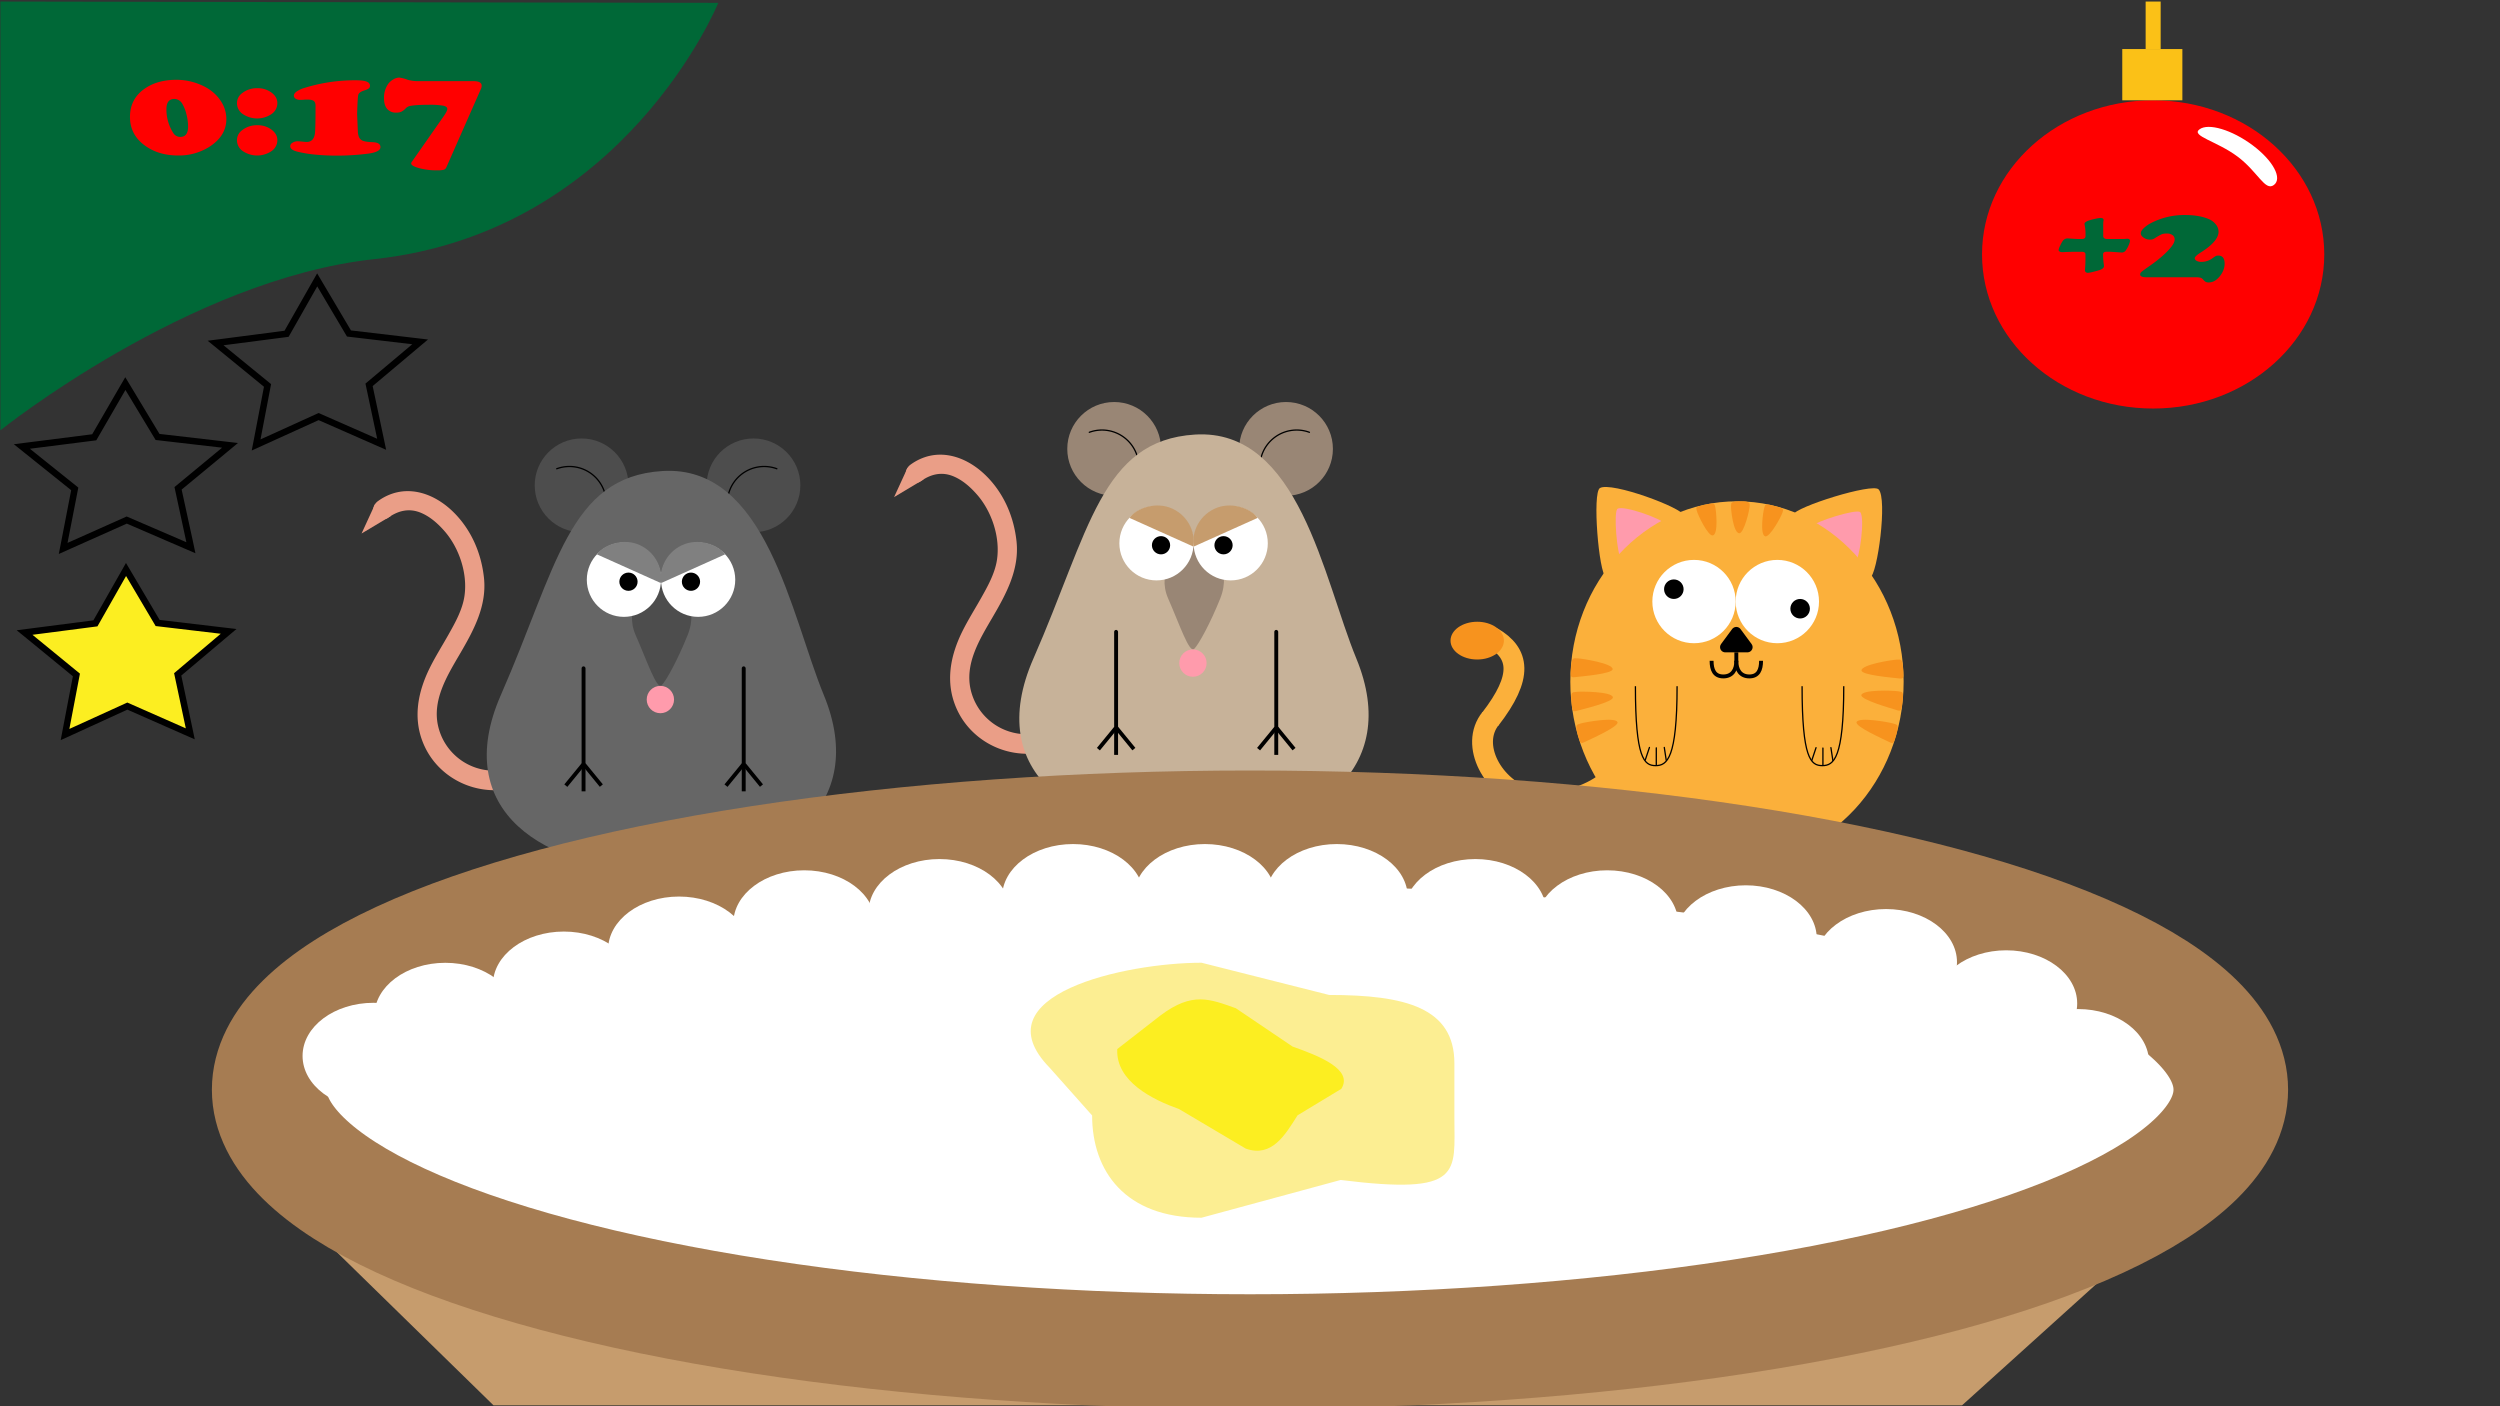 <svg id="Layer_1" data-name="Layer 1" xmlns="http://www.w3.org/2000/svg" viewBox="0 0 1920 1080"><rect x="0" y="0" width="1920" height="1080" fill="#333333" stroke="none"/><defs><style>.cls-1{opacity:0.26;}.cls-2{fill:#ea9e87;}.cls-3{fill:#4d4d4d;}.cls-14,.cls-15,.cls-17,.cls-4{fill:none;}.cls-13,.cls-14,.cls-15,.cls-4{stroke:#000;}.cls-4{stroke-linecap:round;}.cls-14,.cls-15,.cls-17,.cls-18,.cls-4{stroke-miterlimit:10;}.cls-5{fill:#666;}.cls-18,.cls-6{fill:#fff;}.cls-7{fill:gray;}.cls-8{fill:#ff9bac;}.cls-9{fill:#998675;}.cls-10{fill:#c7b299;}.cls-11{fill:#c69c6d;}.cls-12{fill:#fbb03b;}.cls-13{stroke-linejoin:round;stroke-width:8px;}.cls-14{stroke-width:3px;}.cls-16{fill:#f7931e;}.cls-17{stroke:#fbb03b;stroke-width:16px;}.cls-18{stroke:#a67c52;stroke-width:88px;}.cls-19{fill:#fcee92;}.cls-20{fill:#fcee21;}.cls-21{fill:red;}.cls-22{fill:#fbc117;}.cls-23{fill:#006837;}</style></defs><title>forgrund</title><ellipse class="cls-1" cx="507.17" cy="713.75" rx="148.5" ry="29"/><path class="cls-2" d="M380.09,591.88a44.12,44.12,0,0,1-43.46-33.59c-5-20.37,6.72-39.21,16.57-56.08,10.53-18,20.78-36.8,18.5-58.37-2-18.8-9.62-36.68-23.06-50.14-15.95-16-38.64-23-58.26-8.93-3.32,2.38-4.83,6.51-2.69,10.26,1.86,3.28,7,5.05,10.26,2.7,7.83-5.62,16.32-7.7,25.44-3.85,7.12,3,13.12,8.41,18.14,14.18,11.26,13,17.72,32.67,15.16,49.81-1.56,10.51-7.19,20.53-12.34,29.66-4.82,8.56-10.09,16.88-14.43,25.7-9.15,18.62-13,38.84-4.49,58.48,9.34,21.67,31.21,35.29,54.66,35.17,9.65,0,9.67-15,0-15Z"/><circle class="cls-3" cx="446.67" cy="372.75" r="36"/><path class="cls-4" d="M447.06,413.13A28.27,28.27,0,0,0,427.6,360"/><circle class="cls-3" cx="578.67" cy="372.75" r="36"/><path class="cls-4" d="M577.14,413.13A28.27,28.27,0,1,1,596.61,360"/><path class="cls-5" d="M632.67,533.75c35,85-32.32,135-124,135s-162.84-46.5-124-135c43-98,52-167.5,124-172C588.67,356.75,607.38,472.34,632.67,533.75Z"/><path class="cls-3" d="M528.14,487.67c-7.49,18.71-16.45,35.18-20,38.67-3.73,3.71-11.23-18.71-20-38.67-9-20.6,5.51-39.09,20-39.91S537.38,464.57,528.14,487.67Z"/><circle class="cls-6" cx="479.17" cy="445.25" r="28.5"/><circle class="cls-6" cx="536.17" cy="445.25" r="28.5"/><path class="cls-7" d="M507.84,447.75c-1.82-9.06,2.67-22.74,15.83-29,12.29-5.85,27.71-.77,33.17,7Z"/><circle cx="482.67" cy="446.75" r="7"/><circle cx="530.67" cy="446.75" r="7"/><circle class="cls-8" cx="507.17" cy="537.25" r="10.5"/><path class="cls-7" d="M507.45,447.75c1.81-9.06-2.68-22.74-15.83-29-12.29-5.85-27.71-.77-33.17,7"/><rect x="569.67" y="511.75" width="3" height="77" rx="1.5"/><rect x="562.67" y="584.75" width="3" height="21" transform="translate(505.22 -222.75) rotate(39.34)"/><rect x="576.67" y="584.75" width="3" height="21" transform="translate(1402.66 689.06) rotate(140.66)"/><rect x="569.67" y="586.75" width="3" height="21"/><rect x="446.67" y="511.75" width="3" height="77" rx="1.5"/><rect x="439.67" y="584.75" width="3" height="21" transform="translate(477.35 -144.78) rotate(39.34)"/><rect x="453.67" y="584.75" width="3" height="21" transform="translate(1184.54 767.04) rotate(140.66)"/><rect x="446.67" y="586.75" width="3" height="21"/><rect class="cls-5" x="530.67" y="664.75" width="15" height="38"/><path class="cls-5" d="M563.67,720.75,534.45,709.6a5.5,5.5,0,0,1-3.55-6.92l.64-2a5.5,5.5,0,0,1,6.92-3.54l31.21,6.58c2.89.93,3.48,7.22,2.55,10.11l-.64,2C570.65,718.71,566.56,721.68,563.67,720.75Z"/><circle class="cls-5" cx="568.67" cy="718.75" r="5"/><circle class="cls-5" cx="573.67" cy="707.75" r="5"/><circle class="cls-5" cx="572.67" cy="713.75" r="5"/><rect class="cls-5" x="468.67" y="664.75" width="15" height="38" transform="translate(952.33 1367.5) rotate(-180)"/><path class="cls-5" d="M450.67,720.75l29.22-11.15a5.5,5.5,0,0,0,3.54-6.92l-.64-2a5.5,5.5,0,0,0-6.92-3.54l-31.2,6.58c-2.89.93-3.49,7.22-2.55,10.11l.63,2C443.68,718.71,447.78,721.68,450.67,720.75Z"/><circle class="cls-5" cx="445.67" cy="718.75" r="5"/><circle class="cls-5" cx="440.67" cy="707.75" r="5"/><circle class="cls-5" cx="441.67" cy="713.75" r="5"/><polyline class="cls-2" points="300.36 396.19 277.67 409.75 287.94 387.4"/><ellipse class="cls-1" cx="916.17" cy="685.75" rx="148.5" ry="29"/><path class="cls-2" d="M789.09,563.88a44.12,44.12,0,0,1-43.46-33.59c-5-20.37,6.72-39.21,16.57-56.08,10.53-18,20.78-36.8,18.5-58.37-2-18.8-9.62-36.68-23.06-50.14-15.95-16-38.64-23-58.26-8.93-3.32,2.38-4.83,6.51-2.69,10.26,1.86,3.28,7,5.05,10.26,2.7,7.83-5.62,16.32-7.7,25.44-3.85,7.12,3,13.12,8.41,18.14,14.18,11.26,13,17.72,32.67,15.16,49.81-1.56,10.51-7.19,20.53-12.34,29.66-4.82,8.56-10.09,16.88-14.43,25.7-9.15,18.62-13,38.84-4.49,58.48,9.34,21.67,31.21,35.29,54.66,35.17,9.65,0,9.67-15,0-15Z"/><circle class="cls-9" cx="855.67" cy="344.75" r="36"/><path class="cls-4" d="M856.06,385.13A28.27,28.27,0,0,0,836.6,332"/><circle class="cls-9" cx="987.67" cy="344.75" r="36"/><path class="cls-4" d="M986.14,385.13A28.27,28.27,0,1,1,1005.61,332"/><path class="cls-10" d="M1041.67,505.75c35,85-32.32,135-124,135s-162.84-46.5-124-135c43-98,52-167.5,124-172C997.67,328.75,1016.38,444.34,1041.67,505.75Z"/><path class="cls-9" d="M937.14,459.67c-7.49,18.71-16.45,35.18-20,38.67-3.73,3.71-11.23-18.71-20-38.67-9-20.6,5.51-39.09,20-39.91S946.38,436.57,937.14,459.67Z"/><circle class="cls-6" cx="888.17" cy="417.25" r="28.5"/><circle class="cls-6" cx="945.17" cy="417.25" r="28.5"/><path class="cls-11" d="M916.84,419.75c-1.82-9.06,2.67-22.74,15.83-29,12.29-5.85,27.71-.77,33.17,7Z"/><circle cx="891.67" cy="418.75" r="7"/><circle cx="939.67" cy="418.75" r="7"/><circle class="cls-8" cx="916.17" cy="509.25" r="10.5"/><path class="cls-11" d="M916.45,419.75c1.81-9.06-2.68-22.74-15.83-29-12.29-5.85-27.71-.77-33.17,7"/><rect x="978.67" y="483.75" width="3" height="77" rx="1.5"/><rect x="971.67" y="556.75" width="3" height="21" transform="translate(580.17 -488.39) rotate(39.34)"/><rect x="985.67" y="556.75" width="3" height="21" transform="translate(2110.22 380.12) rotate(140.66)"/><rect x="978.67" y="558.75" width="3" height="21"/><rect x="855.67" y="483.75" width="3" height="77" rx="1.5"/><rect x="848.67" y="556.75" width="3" height="21" transform="translate(552.29 -410.41) rotate(39.34)"/><rect x="862.67" y="556.75" width="3" height="21" transform="translate(1892.1 458.09) rotate(140.66)"/><rect x="855.67" y="558.75" width="3" height="21"/><rect class="cls-10" x="939.67" y="636.75" width="15" height="38"/><path class="cls-10" d="M972.67,692.75,943.45,681.6a5.5,5.5,0,0,1-3.55-6.92l.64-2a5.5,5.5,0,0,1,6.92-3.54l31.21,6.58c2.89.93,3.48,7.22,2.55,10.11l-.64,2C979.65,690.71,975.56,693.68,972.67,692.75Z"/><circle class="cls-10" cx="977.67" cy="690.75" r="5"/><circle class="cls-10" cx="982.67" cy="679.75" r="5"/><circle class="cls-10" cx="981.67" cy="685.75" r="5"/><rect class="cls-10" x="877.67" y="636.75" width="15" height="38" transform="translate(1770.33 1311.5) rotate(-180)"/><path class="cls-10" d="M859.67,692.75l29.22-11.15a5.5,5.5,0,0,0,3.54-6.92l-.64-2a5.5,5.5,0,0,0-6.92-3.54l-31.2,6.58c-2.89.93-3.49,7.22-2.55,10.11l.63,2C852.68,690.71,856.78,693.68,859.67,692.75Z"/><circle class="cls-10" cx="854.67" cy="690.75" r="5"/><circle class="cls-10" cx="849.67" cy="679.75" r="5"/><circle class="cls-10" cx="850.67" cy="685.75" r="5"/><polyline class="cls-2" points="709.36 368.19 686.67 381.75 696.94 359.4"/><ellipse class="cls-1" cx="1336" cy="700.5" rx="141" ry="21.5"/><path class="cls-12" d="M1263.09,421.18c-7.44,5.55-28.55,22.93-29.73,22.21-5.51-3.38-10.59-65-4.62-68.56,8.59-5.14,63.73,15.19,64.8,21.34C1294.21,400,1273.07,413.73,1263.09,421.18Z"/><path class="cls-12" d="M1405.07,419.52c-7-6-28.63-22.82-28.18-24.14,2.09-6.12,61.08-24.57,65.88-19.53,6.9,7.25-.85,65.51-6.62,67.9C1432.57,445.24,1414.54,427.63,1405.07,419.52Z"/><path class="cls-8" d="M1407.56,417.74c-3.94-3.37-16-12.75-15.75-13.48,1.17-3.42,34.13-13.73,36.81-10.92,3.85,4.05-.48,36.6-3.7,37.94C1422.92,432.11,1412.85,422.27,1407.56,417.74Z"/><path class="cls-8" d="M1261.63,416.5c-4.14,3.13-15.88,12.9-16.55,12.5-3.09-1.87-6.11-36.28-2.78-38.29,4.78-2.9,35.65,8.3,36.27,11.73C1279,404.57,1267.18,412.31,1261.63,416.5Z"/><ellipse class="cls-12" cx="1334" cy="523.5" rx="128" ry="138.5"/><circle class="cls-6" cx="1301" cy="462" r="32"/><circle class="cls-6" cx="1365" cy="462" r="32"/><circle cx="1285.5" cy="452.5" r="7.5"/><circle cx="1382.5" cy="467.5" r="7.5"/><polygon class="cls-13" points="1325 497 1333.5 485.49 1342 497 1325 497"/><path class="cls-14" d="M1352.5,507.5c0,6.9-2.1,12-9,12s-10-5.1-10-12"/><path class="cls-14" d="M1314.5,507.5c0,6.9,2.1,12,9,12s10-5.1,10-12"/><path class="cls-15" d="M1416,527c0,55.43-7.66,61-16.5,61s-15.5-5.57-15.5-61"/><path class="cls-15" d="M1288,527c0,55.43-7.66,61-16.5,61s-15.5-5.57-15.5-61"/><path class="cls-16" d="M1461.05,539.84c-.79,6.24-1.09,6.59-4.53,5.48-4.3-1.39-27.68-7.94-27-11.48.92-4.44,24.67-3.49,27.81-3C1461.34,531.42,1462.19,530.73,1461.05,539.84Z"/><path class="cls-16" d="M1461.67,514.78c.42,6.28.19,6.67-3.4,6.24-4.48-.54-28.68-2.5-28.64-6.12,0-4.52,23.54-8.14,26.72-8.27C1460.34,506.46,1461.05,505.62,1461.67,514.78Z"/><path class="cls-16" d="M1456.11,565.06c-1.67,6.06-2,6.36-5.27,4.77-4-2-26.26-11.81-25-15.22,1.54-4.25,24.9.08,28,1C1457.6,556.77,1458.54,556.21,1456.11,565.06Z"/><path class="cls-16" d="M1211.93,565c1.66,6.07,2,6.37,5.26,4.78,4.06-2,26.28-11.74,25.06-15.15-1.53-4.26-24.91,0-28,.93C1210.46,556.73,1209.51,556.16,1211.93,565Z"/><path class="cls-16" d="M1207,540.18c.52,6.27.81,6.63,4.29,5.66,4.35-1.2,28-6.77,27.4-10.34-.73-4.47-24.49-4.52-27.66-4.17C1207,531.76,1206.21,531,1207,540.18Z"/><path class="cls-16" d="M1206.46,513.78c-.43,6.28-.19,6.67,3.4,6.24,4.48-.54,28.68-2.5,28.64-6.12,0-4.52-23.54-8.14-26.72-8.27C1207.78,505.46,1207.07,504.62,1206.46,513.78Z"/><path class="cls-16" d="M1364.06,388.9c6.07,1.67,5.65,2.19,5,4.4-1.07,3.7-10,19.76-13.42,18.59-4.28-1.46-1.46-19.41-.74-21.73C1355.82,387.24,1355.21,386.47,1364.06,388.9Z"/><path class="cls-16" d="M1338,385c6.23,0,5.68,2,5.75,2.93.25,3.07-4.42,21.82-8,21.63-4.61-.26-6.49-18.38-6.34-20.95S1328.91,385,1338,385Z"/><path class="cls-16" d="M1308.27,387.83c-6.14,1.37-5.75,1.91-5.22,4.14.88,3.75,9,20.24,12.47,19.24,4.35-1.24,2.43-19.31,1.83-21.67C1316.59,386.59,1317.24,385.85,1308.27,387.83Z"/><rect x="1332" y="501" width="3" height="7"/><rect x="1392.65" y="573.39" width="1" height="11.23" rx="0.5" transform="translate(254.12 -410.3) rotate(18.41)"/><rect x="1406.42" y="573.51" width="1" height="10.98" rx="0.5" transform="translate(-71.23 218.82) rotate(-8.67)"/><rect x="1399.5" y="574" width="1" height="14" rx="0.5"/><rect x="1264.68" y="573.24" width="1" height="11.23" rx="0.5" transform="translate(247.54 -369.91) rotate(18.41)"/><rect x="1278.45" y="573.36" width="1" height="10.98" rx="0.5" transform="translate(-72.67 199.51) rotate(-8.67)"/><rect x="1271.53" y="573.85" width="1" height="14" rx="0.5"/><rect class="cls-12" x="1292" y="652" width="17" height="40"/><rect class="cls-12" x="1361" y="652" width="17" height="40"/><ellipse class="cls-12" cx="1378.5" cy="694" rx="11.5" ry="18" transform="matrix(0.27, -0.96, 0.96, 0.27, 335.44, 1831.51)"/><ellipse class="cls-12" cx="1291.5" cy="694" rx="18" ry="11.5" transform="translate(-140.15 377.8) rotate(-15.8)"/><path class="cls-17" d="M1231.13,602.71c-14.35,10.13-37.76,16.78-56.13,11.29-28.72-8.58-46.47-41.91-30.24-62.17"/><path class="cls-17" d="M1146,489.48c21,12.2,24.09,29.88-1.63,63"/><ellipse class="cls-16" cx="1134.5" cy="492" rx="20.5" ry="14.5"/><polygon class="cls-11" points="1506.87 1079.27 378.99 1079.27 254.67 957.75 1641.44 957.75 1506.87 1079.27"/><ellipse class="cls-18" cx="959.99" cy="836.87" rx="753.26" ry="201.12"/><ellipse class="cls-6" cx="286.86" cy="810.95" rx="54.49" ry="40.8"/><ellipse class="cls-6" cx="342" cy="780.23" rx="54.49" ry="40.8"/><ellipse class="cls-6" cx="433.03" cy="756.23" rx="54.49" ry="40.8"/><ellipse class="cls-6" cx="1234.36" cy="709.19" rx="54.49" ry="40.8"/><ellipse class="cls-6" cx="1133.08" cy="700.55" rx="54.49" ry="40.8"/><ellipse class="cls-6" cx="1026.66" cy="689.03" rx="54.49" ry="40.8"/><ellipse class="cls-6" cx="925.37" cy="689.03" rx="54.49" ry="40.8"/><ellipse class="cls-6" cx="824.08" cy="689.03" rx="54.49" ry="40.8"/><ellipse class="cls-6" cx="721.51" cy="700.55" rx="54.49" ry="40.8"/><ellipse class="cls-6" cx="617.66" cy="709.19" rx="54.49" ry="40.8"/><ellipse class="cls-6" cx="521.5" cy="729.35" rx="54.49" ry="40.8"/><ellipse class="cls-6" cx="1540.79" cy="770.63" rx="54.49" ry="40.8"/><ellipse class="cls-6" cx="1448.48" cy="738.95" rx="54.49" ry="40.8"/><ellipse class="cls-6" cx="1340.78" cy="720.71" rx="54.49" ry="40.8"/><ellipse class="cls-6" cx="1595.93" cy="815.75" rx="54.49" ry="40.8"/><path class="cls-19" d="M1029.61,906.22l-106.86,29c-58.67,0-84-35.89-84-78.55l-32.55-36.59c-54.76-56,57.92-80.7,116.59-80.7l98,24.75c58.67,0,96.18,9.83,96.18,52.5V858C1116.91,900.69,1124.31,918.05,1029.61,906.22Z"/><path class="cls-20" d="M956.76,882.14,905.5,851.75c-20-7.09-48.73-21.12-47.44-46.08l33.33-25.92c24.36-18.24,37.68-12.53,57.72-5.43l43.57,29.43c20,7.09,46.93,17.47,37.45,32.48l-33.6,20.32C987.05,871.56,976.8,889.23,956.76,882.14Z"/><ellipse class="cls-21" cx="1653.62" cy="195.39" rx="131.42" ry="118.36"/><rect class="cls-22" x="1629.9" y="37.67" width="46.16" height="39.36"/><rect class="cls-22" x="1647.85" y="1.19" width="11.54" height="36.48"/><path class="cls-6" d="M1730,111.55c15.77,11.8,23.08,25.48,16.32,30.54s-12.15-10.05-27.92-21.86-36-15.84-29.2-20.9S1714.2,99.74,1730,111.55Z"/><path class="cls-23" d="M1598.59,193.37h-2.73q-6.69,0-11.09.25c-.45,0-.86,0-1.23,0a3.3,3.3,0,0,1-1.81-.48A1.36,1.36,0,0,1,1581,192a11.28,11.28,0,0,1,1.2-3.28,22,22,0,0,1,2-3.69,4.43,4.43,0,0,1,3.68-1.92c.44,0,1,0,1.67.08q5.91.42,7.63.38h1.51c2,0,3-.75,3-2.25v-2.72a34.6,34.6,0,0,0-.67-5.75,3.6,3.6,0,0,1-.11-.88q0-1.5,3.45-2.67c1.42-.44,3-.87,4.91-1.27a22,22,0,0,1,4-.61c1.53,0,2.29.55,2.29,1.63a8,8,0,0,1-.17,1,38.7,38.7,0,0,0-.11,4v7.26q.06,2.2,3.06,2.25h8.64c2.93,0,4.68,0,5.24-.08.78-.09,1.26-.13,1.45-.13,1.44,0,2.17.56,2.17,1.67a10.49,10.49,0,0,1-1,3.23,17.26,17.26,0,0,1-2,3.69,3.83,3.83,0,0,1-3.17,2l-8.86-.59h-2.57c-2.19-.11-3.21.65-3.06,2.3v.66a51.89,51.89,0,0,0,.56,6.85,9.34,9.34,0,0,1,.11,1.25c0,1.22-1.14,2.24-3.4,3q-1.85.63-5,1.38a24.81,24.81,0,0,1-3.93.75,2.43,2.43,0,0,1-1.64-.56,1.78,1.78,0,0,1-.64-1.4,7.63,7.63,0,0,1,.06-.88q.33-3.28.33-8.3v-2.79C1601.76,194.05,1600.74,193.29,1598.59,193.37Z"/><path class="cls-23" d="M1686.56,212.94h-37.94q-5,0-5-2.13a2.7,2.7,0,0,1,1.05-2c.71-.63,3-2.31,6.86-5q10.76-7.59,15.93-14.14,2.68-3.35,2.68-5.76a4,4,0,0,0-1.62-3.32,7,7,0,0,0-4.34-1.23,11.53,11.53,0,0,0-3.91.52,49.38,49.38,0,0,0-5.9,3.4,6.13,6.13,0,0,1-3.23.75,8.23,8.23,0,0,1-4.82-1.52c-1.47-1-2.2-2.12-2.2-3.32s.67-2.31,2-3.69a23.19,23.19,0,0,1,5.3-3.9,55.48,55.48,0,0,1,26.69-6.46q11.13,0,18.44,3.21a13.23,13.23,0,0,1,5.29,4.09,8.91,8.91,0,0,1,2,5.5q0,7.31-13.49,15.86-4.78,3-4.79,4.5a2.32,2.32,0,0,0,1.45,2,7,7,0,0,0,3.51.82,14.36,14.36,0,0,0,8.75-2.84,19.18,19.18,0,0,1,2.59-1.71,4.39,4.39,0,0,1,1.75-.29c3.27,0,4.91,2.08,4.91,6.26a14.22,14.22,0,0,1-1.59,6.34,17.43,17.43,0,0,1-4.32,5.55,9.55,9.55,0,0,1-6.35,2.5,4.85,4.85,0,0,1-2.23-.44,6.94,6.94,0,0,1-1.89-1.65,4.77,4.77,0,0,0-2-1.5A13,13,0,0,0,1686.56,212.94Z"/><path class="cls-23" d="M287.51,199C145.19,214.31.31,330.47.31,330.47V1.19l551.32,1S479.93,178.18,287.51,199Z"/><path class="cls-21" d="M135.45,61.29a46.76,46.76,0,0,1,17.35,3.3Q164.11,69,169.7,77.78a24.65,24.65,0,0,1,4.14,13.63q0,13.19-13.48,21.61a43.77,43.77,0,0,1-23.53,6.4q-14.6,0-24.85-7.14-12.17-8.41-12.16-22.49,0-13.74,11.11-21.56Q120.73,61.29,135.45,61.29ZM133.94,76q-6.12,0-6.12,7.78A33.2,33.2,0,0,0,133,102a6.21,6.21,0,0,0,5.45,3.15q6,0,6-7.92a38.34,38.34,0,0,0-1.28-9.48,29,29,0,0,0-3.25-8.19A7.08,7.08,0,0,0,133.94,76Z"/><path class="cls-21" d="M197.7,67.74a17.49,17.49,0,0,1,10.81,3.37q4.5,3.36,4.5,8.09a10.1,10.1,0,0,1-4.66,8.52,19.72,19.72,0,0,1-21.69,0A10.08,10.08,0,0,1,182,79.2a9.38,9.38,0,0,1,3.94-7.63A18.08,18.08,0,0,1,197.7,67.74Zm0,28.44a17.56,17.56,0,0,1,10.81,3.37q4.5,3.38,4.5,8.1a10.1,10.1,0,0,1-4.66,8.52,19.72,19.72,0,0,1-21.69,0,10.08,10.08,0,0,1-4.67-8.52,9.38,9.38,0,0,1,3.94-7.63A18.09,18.09,0,0,1,197.7,96.18Z"/><path class="cls-21" d="M228.59,108.49c.62,0,2.06.11,4.34.34a21.81,21.81,0,0,0,2.5.2q5.58,0,6.44-6.6.47-3.74.46-21.26,0-2.65-1.44-3.69t-5.26-1c-.62,0-1.49,0-2.63.14-.88.07-1.65.1-2.3.1a6.45,6.45,0,0,1-3.62-.91,2.74,2.74,0,0,1-1.38-2.38c0-1.05.7-2.1,2.11-3.13a20.26,20.26,0,0,1,5.85-2.73,129.92,129.92,0,0,1,39.57-5.91q5.72,0,8.31,1c1.73.67,2.6,1.75,2.6,3.22a2.49,2.49,0,0,1-.85,2,11.62,11.62,0,0,1-3.42,1.55c-2.72.88-4.28,2-4.67,3.25s-.7,6.27-.92,15q.53,13.18.59,14.13a13.79,13.79,0,0,0,.53,2.6,5.41,5.41,0,0,0,3,3.6c1.44.65,4,1,7.62,1.18q6.18.2,6.18,3.79t-8.74,4.92a189.12,189.12,0,0,1-25,1.62q-8.41,0-15.91-.73a94.78,94.78,0,0,1-14.59-2.42c-3.38-.91-5.06-2.29-5.06-4.13a3.07,3.07,0,0,1,1.64-2.56A7.5,7.5,0,0,1,228.59,108.49Z"/><path class="cls-21" d="M369.4,68.18l-26.69,60.54a3.15,3.15,0,0,1-2,1.67,18.34,18.34,0,0,1-4.86.44A52.7,52.7,0,0,1,322,129.16q-6.23-1.68-6.22-3.69a2.31,2.31,0,0,1,.53-1.23l24.52-35.09c1.8-2.6,2.69-4.4,2.69-5.42,0-1.25-1-2.1-3.09-2.56A62,62,0,0,0,329,80.48q-10,0-14.27.94a6.54,6.54,0,0,0-3.22,1.87,11.57,11.57,0,0,1-3.32,2.53,9.31,9.31,0,0,1-3.84.67,8.7,8.7,0,0,1-7-2.83c-1.62-1.89-2.43-4.6-2.43-8.15a18.57,18.57,0,0,1,3.15-11A12.41,12.41,0,0,1,302.05,61a9.08,9.08,0,0,1,4.57-1.41,28.62,28.62,0,0,1,6.64,1.73,28.67,28.67,0,0,0,8.15,1h42.27q6.24,0,6.24,3.54A5.68,5.68,0,0,1,369.4,68.18Z"/><path d="M96.31,299.45l23.2,38.46,51.06,5.91L134,374.06l9.13,42.37L97.28,396.66,51.86,416.94l8.29-42.47L22.94,344.64l51-6.47,22.42-38.72m-.09-9.83L92,296.94,70.8,333.52l-48.49,6.16-11.69,1.48,9.19,7.38,34.85,27.94L47,416l-1.84,9.45,8.79-3.93,43.42-19.38,43.8,18.9,8.92,3.85-2-9.49L139.5,376l34.26-28.31,9-7.47-11.65-1.35-48.63-5.62-21.93-36.37-4.37-7.24Z"/><polygon class="cls-20" points="58.66 518.35 18.88 485.78 73.29 478.73 96.76 437.35 121.06 478.47 175.58 484.92 136.46 517.91 146.11 563.59 97.79 542.29 49.92 564.1 58.66 518.35"/><path d="M96.8,442.34l22.73,38.47,50,5.91L133.7,517l9,42.37L97.77,539.55,53.28,559.82l8.11-42.46L24.94,487.52l49.9-6.47,22-38.71m-.08-10-4.26,7.51L71.73,476.42,24.3,482.56l-11.49,1.49,9,7.33,34.16,28-7.56,39.55-1.81,9.49,8.8-4L97.81,545l42.83,18.88,8.93,3.93-2-9.54-8.34-39.45,33.57-28.31,8.82-7.43-11.45-1.35-47.57-5.63-21.47-36.34-4.39-7.43Z"/><path d="M243.69,220l22.78,38.47,50.15,5.91L280.67,294.6l9,42.37-45-19.78-44.6,20.27L208.19,295l-36.55-29.84,50-6.47,22-38.71m-.09-10-4.26,7.48-20.78,36.55L171,260.2l-11.51,1.48,9,7.35,34.24,28-7.58,39.54L193.32,346l8.8-4,42.57-19.34,42.95,18.88,8.92,3.92-2-9.54-8.35-39.43,33.65-28.31,8.84-7.44-11.48-1.36-47.69-5.62L248,217.43,243.6,210Z"/></svg>
